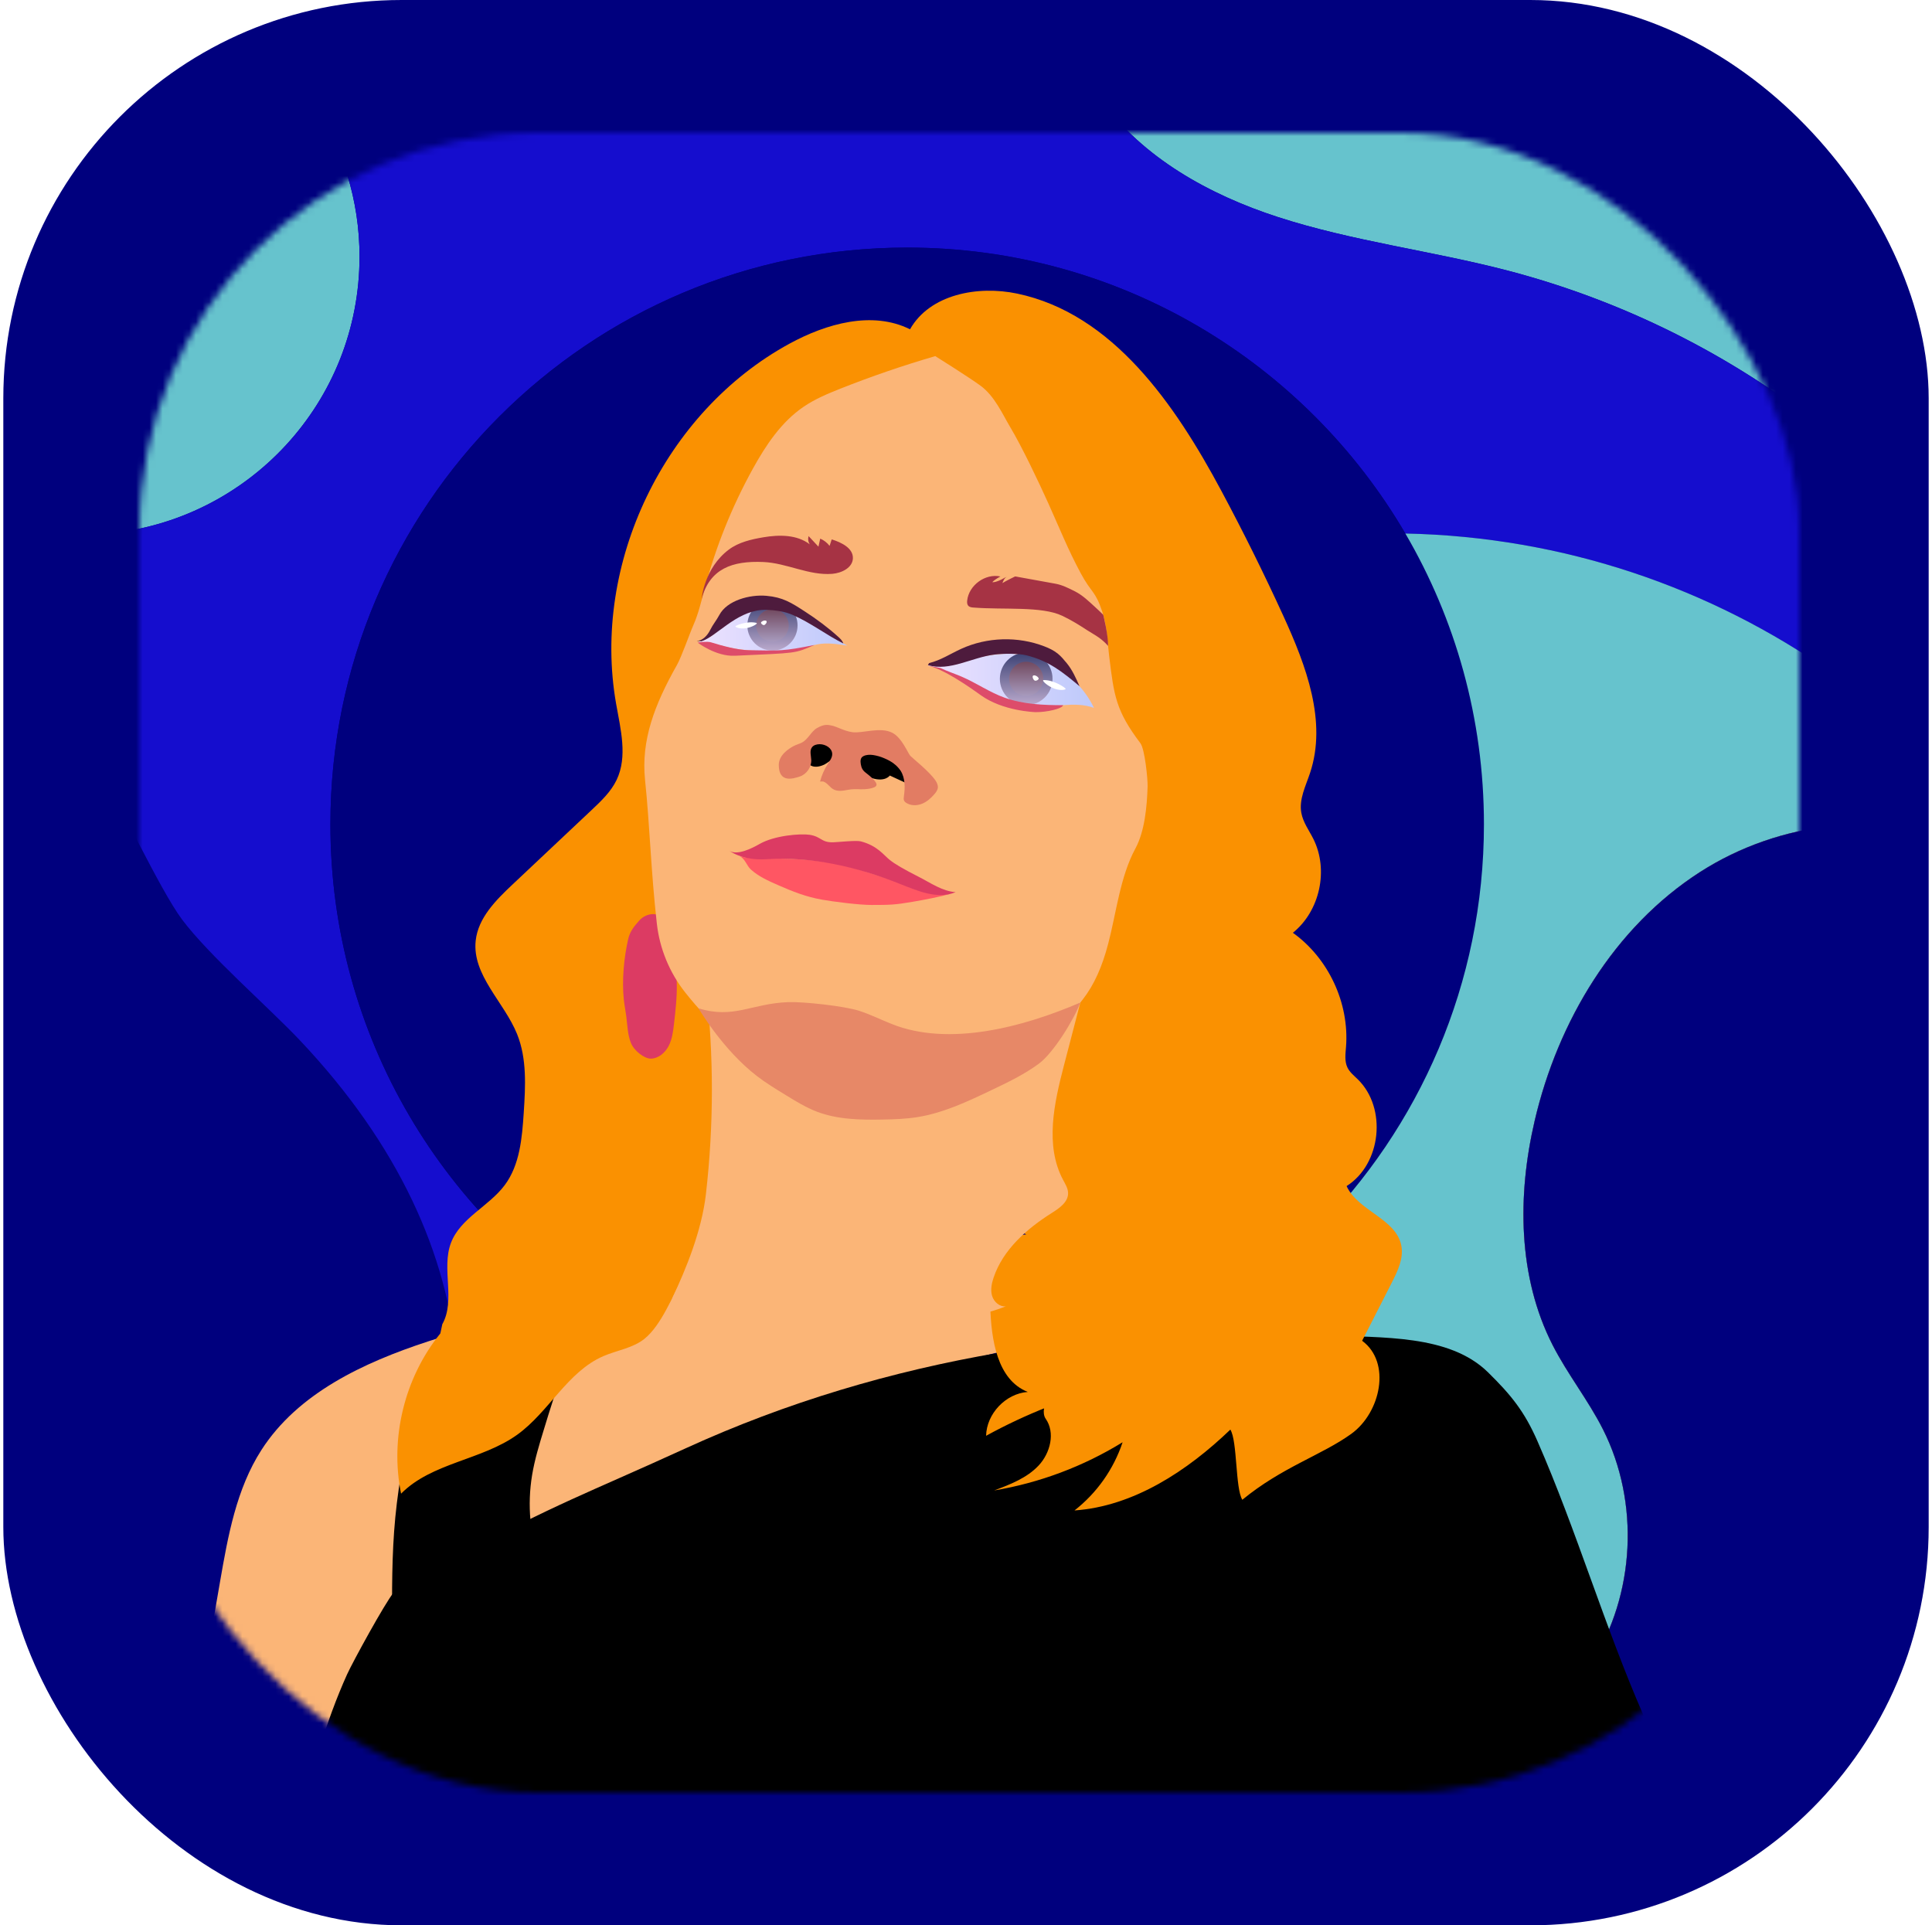 <svg width="291" height="290" viewBox="0 0 291 290" fill="none" xmlns="http://www.w3.org/2000/svg">
<g filter="url(#filter0_b_1170_2272)">
<rect x="0.5" width="290" height="290" rx="60" fill="#00007E"/>
</g>
<mask id="mask0_1170_2272" style="mask-type:alpha" maskUnits="userSpaceOnUse" x="21" y="20" width="250" height="250">
<rect x="21" y="20" width="250" height="250" rx="60" fill="#C4C4C4"/>
</mask>
<g mask="url(#mask0_1170_2272)">
<path d="M54.152 38.669C54.165 30.235 51.619 21.995 46.85 15.039H16V80.376C37.383 78.494 54.152 60.542 54.152 38.669Z" fill="#66C3CD"/>
<path d="M56.848 252.33C74.56 222.619 75.004 188.202 45.112 156.64C40.503 151.774 31.453 143.89 27.436 138.524C23.978 133.903 17.644 120.017 16 118.25V275.043H46.701C46.775 273.538 46.988 272.043 47.337 270.577C48.937 263.874 53.318 258.25 56.848 252.33Z" fill="#00007E"/>
<path d="M231.152 168.825C228.531 180.062 228.615 192.347 233.868 202.621C236.108 207.002 239.216 210.894 241.435 215.285C246.998 226.287 246.299 240.204 239.66 250.592C233.837 259.705 223.909 266.198 218.183 275.041H276V124.398C268.958 125.121 262.026 127.519 256.075 131.341C243.131 139.653 234.646 153.843 231.152 168.825Z" fill="#FA9101"/>
<path d="M192.449 32.684C203.743 36.353 215.638 37.767 227.128 40.768C244.442 45.303 260.629 53.377 274.667 64.48C275.113 64.834 275.558 65.193 276 65.557V15.039H165.85C172.09 23.759 182.159 29.341 192.449 32.684Z" fill="#66C3CD"/>
<path d="M276 65.557C275.559 65.193 275.115 64.834 274.667 64.48C260.629 53.377 244.442 45.303 227.128 40.768C215.638 37.767 203.743 36.351 192.449 32.684C182.159 29.341 172.09 23.759 165.85 15.039H46.85C51.619 21.995 54.165 30.235 54.152 38.669C54.152 60.542 37.383 78.494 16 80.376V118.246C17.644 120.013 23.978 133.899 27.436 138.52C31.453 143.887 40.503 151.769 45.112 156.636C75.004 188.198 74.56 222.615 56.848 252.326C53.318 258.246 48.937 263.87 47.336 270.573C46.987 272.039 46.774 273.534 46.701 275.039H123.087C104.791 254.929 93.443 228.387 92.835 199.204C67.069 184.131 49.764 156.169 49.764 124.168C49.764 76.188 88.657 37.292 136.639 37.292C168.645 37.292 196.607 54.602 211.679 80.367C235.587 80.865 257.725 88.571 276.002 101.401L276 65.557Z" fill="#150DCE"/>
<path d="M136.637 37.289C88.658 37.289 49.765 76.184 49.765 124.168C49.765 156.173 67.074 184.135 92.838 199.208C105.698 206.73 120.665 211.043 136.64 211.043C184.619 211.043 223.514 172.15 223.514 124.168C223.514 108.194 219.202 93.227 211.679 80.367C196.604 54.597 168.642 37.289 136.637 37.289Z" fill="#00007E"/>
<path d="M239.66 250.587C246.299 240.198 246.997 226.281 241.435 215.279C239.215 210.889 236.107 206.996 233.868 202.615C228.614 192.342 228.531 180.056 231.152 168.819C234.642 153.838 243.13 139.647 256.075 131.335C262.026 127.513 268.958 125.115 276 124.393V101.394C257.722 88.563 235.584 80.857 211.677 80.359C219.2 93.219 223.512 108.186 223.512 124.16C223.512 172.14 184.619 211.035 136.637 211.035C120.662 211.035 105.696 206.722 92.836 199.2C93.444 228.383 104.792 254.926 123.087 275.035H218.183C223.909 266.192 233.836 259.7 239.66 250.587Z" fill="#66C3CD"/>
<path d="M256.075 131.341C243.131 139.653 234.646 153.843 231.152 168.825C228.531 180.062 228.615 192.347 233.868 202.621C236.108 207.002 239.216 210.894 241.435 215.285C246.998 226.287 246.299 240.204 239.66 250.592C233.837 259.705 223.909 266.198 218.183 275.041H276V124.398C268.958 125.121 262.026 127.518 256.075 131.341Z" fill="#00007E"/>
<path d="M47.545 275.042C50.508 264.768 54.74 254.769 59.451 245.174C61.421 241.163 61.398 241.238 62.28 239.702C98.63 218.694 143.343 201.098 190.106 197.059L180.185 197.205C130.565 191.395 111.899 186.494 64.428 202.066C54.76 205.238 44.865 209.846 39.37 218.412C35.601 224.286 34.332 231.37 33.142 238.247L26.771 275.042H47.545Z" fill="#FBB577"/>
<path d="M68.31 199.747C65.953 202.009 64.21 204.833 63.246 207.953C62.882 209.141 62.633 210.36 62.385 211.578C61.239 217.205 60.091 222.851 59.539 228.57C58.998 234.189 59.036 239.844 59.074 245.488C62.629 242.172 67.35 240.469 71.896 238.744C73.704 238.058 75.529 237.341 77.069 236.168C78.608 234.996 79.839 233.29 80.01 231.364C80.081 230.581 79.972 229.786 79.899 229C79.689 226.723 79.773 224.429 80.147 222.173C80.533 219.851 81.224 217.592 81.912 215.341C82.838 212.309 83.769 209.273 84.913 206.317C85.688 204.315 86.571 202.119 85.857 200.095C85.144 198.071 82.942 196.853 80.8 196.689C78.657 196.524 76.541 197.211 74.523 197.955C72.504 198.7 68.31 199.747 68.31 199.747Z" fill="black"/>
<path d="M253.806 275.038C251.972 269.407 249.938 263.838 247.596 258.493C241.684 245.008 237.481 230.558 231.573 217.073C229.614 212.6 227.599 210.11 224.113 206.691C218.241 200.932 208.078 201.562 199.867 201.095C166.852 199.23 133.431 204.372 103.357 218.115C88.298 224.998 83.795 226.429 68.967 234.449C67.044 235.489 60.663 238.225 59.269 239.905C57.98 241.457 53.121 250.342 52.288 252.18C49.02 259.389 46.874 267.402 44.595 275.038H253.806Z" fill="black"/>
<path d="M66.322 200.849C60.936 207.498 58.707 216.599 60.41 224.984C65.04 220.297 72.567 219.946 77.915 216.098C82.696 212.657 85.472 206.607 90.879 204.268C92.95 203.373 95.329 203.069 97.082 201.647C99.615 199.593 101.299 195.213 102.861 192.349C106.144 186.332 112.572 185.365 119.344 184.3C131.153 182.439 143.832 180.695 154.581 185.925C150.108 186.321 149.012 192.306 149.151 196.794C149.303 201.769 150.174 207.83 154.804 209.66C151.481 209.903 148.599 212.936 148.527 216.266C151.531 214.617 154.638 213.161 157.827 211.906C157.317 211.061 156.92 212.874 157.49 213.68C158.98 215.786 158.202 218.867 156.436 220.746C154.67 222.626 152.162 223.591 149.748 224.498C156.602 223.347 163.168 220.882 169.087 217.239C167.734 221.301 165.214 224.874 161.841 227.511C170.778 226.887 178.854 221.535 185.318 215.333C186.387 217.049 186.053 224.188 187.121 225.902C193.09 220.991 199.07 219.186 203.523 215.98C207.975 212.774 209.586 205.207 205.166 201.954L209.641 193.179C210.529 191.437 211.444 189.525 211.065 187.606C210.266 183.546 204.555 182.418 202.827 178.655C208.061 175.335 208.941 166.897 204.506 162.568C203.944 162.019 203.304 161.515 202.96 160.81C202.498 159.863 202.656 158.75 202.738 157.7C203.258 151.11 200.111 144.348 194.735 140.5C198.802 137.234 200.157 131.026 197.819 126.361C197.17 125.066 196.264 123.86 196.007 122.434C195.637 120.389 196.669 118.392 197.324 116.421C199.901 108.675 196.733 100.291 193.343 92.866C190.411 86.448 187.278 80.127 183.946 73.904C176.993 60.923 167.623 47.25 153.212 44.223C147.27 42.974 140.066 44.319 137.067 49.599C131.387 46.772 124.474 48.733 118.903 51.77C100.092 62.028 89.079 84.912 92.8 106.011C93.476 109.841 94.551 113.96 92.877 117.47C92.03 119.244 90.567 120.634 89.137 121.982L77.189 133.233C74.679 135.597 72.011 138.267 71.648 141.696C71.099 146.888 75.932 150.923 77.886 155.764C79.382 159.478 79.144 163.632 78.884 167.627C78.632 171.423 78.299 175.454 76.025 178.505C73.636 181.71 69.347 183.464 67.927 187.201C66.448 191.089 68.649 195.832 66.62 199.462" fill="#FA9101"/>
<path d="M99.53 138.074C98.582 137.326 97.098 137.744 96.296 138.644C95.494 139.544 94.878 140.295 94.612 141.473C93.975 144.297 93.656 147.67 93.96 150.548C94.05 151.395 94.221 152.232 94.33 153.077C94.503 154.419 94.525 155.805 95.019 157.066C95.514 158.327 97.099 159.456 97.995 159.456C99.161 159.456 100.182 158.58 100.716 157.544C101.251 156.509 101.392 155.322 101.525 154.164C101.757 152.137 101.99 150.103 101.937 148.063C101.848 144.644 101.432 141.498 99.804 138.489L99.53 138.074Z" fill="#DC3B63"/>
<path d="M106.324 148.448C107.525 158.889 107.525 169.433 106.324 179.874C105.682 185.437 103.318 191.151 101.296 195.456C112.65 197.457 123.464 198.493 134.989 198.793C140.574 198.936 146.322 198.854 151.503 196.763C150.568 196.873 149.702 196.095 149.432 195.196C149.162 194.297 149.361 193.319 149.661 192.427C151.086 188.205 154.668 185.069 158.439 182.692C159.579 181.974 160.899 181.054 160.877 179.707C160.866 178.995 160.464 178.362 160.13 177.736C157.345 172.517 158.777 166.148 160.266 160.426L164.299 144.961L106.324 148.448Z" fill="#FBB577"/>
<path d="M140.871 53.641C136.038 55.048 131.278 56.68 126.591 58.536C124.678 59.295 122.764 60.099 121.061 61.253C117.695 63.533 115.363 67.04 113.397 70.6C110.25 76.299 107.812 82.362 106.137 88.654C105.639 90.52 105.211 92.415 104.428 94.182C103.833 95.531 102.669 98.913 101.944 100.196C98.587 106.144 96.536 111.512 97.158 117.48C97.896 124.568 98.027 131.095 98.938 139.159C99.372 142.926 100.846 146.497 103.195 149.474C107.246 154.566 109.484 156.214 115.874 157.452C120.651 158.378 130.136 159.241 134.99 159.574C142.076 160.06 149.386 159.258 155.777 156.16C162.168 153.062 165.109 149.026 166.916 142.158C168.152 137.457 168.704 132.072 171.019 127.797C172.414 125.22 172.76 121.518 172.853 118.471C172.887 117.356 172.437 112.834 171.766 111.943C168.081 107.054 167.788 104.835 167.056 98.757C166.788 96.529 166.729 94.248 166.021 92.12C164.952 88.914 164.397 89.353 162.799 86.379C160.848 82.751 159.642 79.677 157.913 75.843C156.45 72.598 153.947 67.318 152.12 64.264C151.008 62.404 149.817 59.663 147.704 58.109C145.961 56.823 140.871 53.641 140.871 53.641Z" fill="#FBB577"/>
<path d="M140.395 100.066C144.286 100.029 148.047 98.456 151.934 98.469C157.281 98.486 162.482 101.79 164.769 106.623C161.827 105.547 158.563 106.662 155.438 106.434C149.8 106.022 145.307 101.35 139.761 100.255" fill="url(#paint0_linear_1170_2272)"/>
<path d="M154.567 106.215C156.757 106.215 158.534 104.439 158.534 102.248C158.534 100.057 156.757 98.281 154.567 98.281C152.376 98.281 150.6 100.057 150.6 102.248C150.6 104.439 152.376 106.215 154.567 106.215Z" fill="url(#paint1_linear_1170_2272)"/>
<path style="mix-blend-mode:multiply" d="M151.993 102.253C151.993 102.763 152.144 103.26 152.427 103.684C152.71 104.107 153.112 104.437 153.582 104.632C154.052 104.827 154.57 104.878 155.07 104.779C155.569 104.68 156.028 104.434 156.388 104.074C156.748 103.714 156.993 103.256 157.092 102.756C157.192 102.257 157.141 101.739 156.946 101.269C156.751 100.798 156.421 100.396 155.997 100.113C155.574 99.83 155.076 99.68 154.567 99.68C153.884 99.68 153.23 99.951 152.747 100.434C152.265 100.916 151.993 101.571 151.993 102.253Z" fill="url(#paint2_linear_1170_2272)"/>
<path d="M157.197 102.438C156.799 102.448 157.812 103.387 158.857 103.743C159.794 104.061 160.515 103.897 160.516 103.76C160.516 103.623 158.765 102.398 157.197 102.438Z" fill="white"/>
<path d="M156.428 102.132C156.215 101.776 155.737 101.637 155.589 101.785C155.442 101.932 155.644 102.443 155.874 102.522C156.104 102.601 156.547 102.329 156.428 102.132Z" fill="white"/>
<path d="M139.929 99.879C141.655 99.474 143.167 98.466 144.779 97.73C148.681 95.949 153.302 95.812 157.302 97.358C158.011 97.631 158.708 97.96 159.301 98.435C159.824 98.854 160.253 99.375 160.679 99.892C161.523 100.921 162.061 102.14 162.598 103.359C159.974 101.157 157.967 99.556 154.645 98.716C153.408 98.402 151.143 98.424 149.763 98.598C146.325 99.031 143.094 101.152 139.765 100.19L139.929 99.879Z" fill="#4E1B3D"/>
<path d="M105.351 96.64C107.037 96.267 108.231 94.823 109.613 93.79C111.613 92.309 114.099 91.638 116.573 91.911C120.67 92.383 123.981 95.326 127.628 97.247C126.121 97.007 124.576 96.767 123.08 97.062C122.235 97.229 121.431 97.561 120.592 97.758C119.459 98.024 118.284 98.035 117.12 98.043C114.555 98.057 111.96 98.051 109.464 97.458C108.015 97.114 106.55 96.57 105.077 96.794" fill="url(#paint3_linear_1170_2272)"/>
<path d="M116.345 97.99C118.435 97.99 120.129 96.296 120.129 94.206C120.129 92.116 118.435 90.422 116.345 90.422C114.256 90.422 112.562 92.116 112.562 94.206C112.562 96.296 114.256 97.99 116.345 97.99Z" fill="url(#paint4_linear_1170_2272)"/>
<path style="mix-blend-mode:multiply" d="M113.89 94.205C113.89 94.69 114.033 95.165 114.303 95.569C114.573 95.973 114.956 96.288 115.405 96.474C115.854 96.66 116.347 96.708 116.824 96.614C117.3 96.519 117.738 96.285 118.081 95.942C118.424 95.599 118.658 95.161 118.753 94.685C118.848 94.208 118.799 93.715 118.614 93.266C118.428 92.817 118.113 92.434 117.709 92.164C117.305 91.894 116.831 91.75 116.345 91.75C115.694 91.75 115.07 92.009 114.609 92.469C114.149 92.929 113.89 93.554 113.89 94.205Z" fill="url(#paint5_linear_1170_2272)"/>
<path d="M113.926 93.821C114.272 93.905 113.206 94.534 112.223 94.642C111.343 94.741 110.744 94.458 110.769 94.339C110.795 94.22 112.562 93.486 113.926 93.821Z" fill="white"/>
<path d="M114.658 93.706C114.911 93.438 115.358 93.407 115.458 93.564C115.559 93.72 115.285 94.129 115.07 94.154C114.856 94.179 114.515 93.856 114.658 93.706Z" fill="white"/>
<path d="M104.92 96.567C105.84 96.495 106.558 95.718 106.968 94.89C107.377 94.061 107.912 93.45 108.345 92.634C109.512 90.426 112.944 89.523 115.432 89.743C117.92 89.963 119.169 90.767 121.265 92.128C123.024 93.268 124.717 94.522 126.271 95.932C126.579 96.212 126.895 96.517 127.015 96.916C124.485 95.657 122.197 93.862 119.446 92.642C118.861 92.386 118.248 92.198 117.62 92.082C117.184 92.011 115.809 91.781 114.709 91.876C110.742 92.219 107.932 95.857 105.663 96.589" fill="#4E1B3D"/>
<path d="M111.452 128.992C112.241 129.371 112.459 130.397 113.11 130.982C114.286 132.04 115.737 132.681 117.211 133.328C119.41 134.293 121.406 135.082 123.77 135.504C125.551 135.823 129.453 136.313 131.261 136.31C133.985 136.306 134.732 136.3 137.417 135.841C139.437 135.494 141.644 135.069 143.34 134.585C142.157 134.812 141.19 134.807 140.035 134.524C139.306 134.345 138.578 134.168 137.855 133.968C136.991 133.73 136.093 133.166 135.248 132.87C133.938 132.411 132.252 131.911 130.935 131.471C125.962 129.81 122.193 129.42 117.11 129.303C115.662 129.269 112.949 129.407 111.559 129.002" fill="#FF5663"/>
<path d="M109.838 128.146C111.48 129.23 113.513 129.541 115.408 129.417C122.211 128.971 129.177 130.592 135.507 133.121C138.221 134.204 141.248 135.517 143.94 134.379C141.924 134.241 140.199 132.998 138.398 132.081C136.111 130.917 134.86 130.198 133.99 129.506C133.12 128.815 132.148 127.374 129.645 126.728C128.949 126.549 126.197 126.852 125.479 126.871C123.663 126.912 123.714 126.002 121.917 125.737C120.537 125.534 116.64 125.84 114.413 127.12C113.193 127.821 111.039 128.881 109.837 128.149" fill="#DC3B63"/>
<path d="M105.683 90.181C106.933 85.647 110.279 84.45 114.978 84.652C118.5 84.804 121.845 86.718 125.36 86.433C126.774 86.318 128.414 85.518 128.464 84.1C128.517 82.562 126.745 81.704 125.275 81.246L124.953 82.224C124.584 81.746 124.1 81.37 123.546 81.13L123.275 82.341L121.79 80.748C121.728 80.956 121.711 81.174 121.742 81.388C121.773 81.603 121.85 81.808 121.969 81.99C120.045 80.514 117.374 80.524 114.983 80.928C113.151 81.238 111.257 81.671 109.771 82.787C106.052 85.58 105.683 90.181 105.683 90.181Z" fill="#A63344"/>
<path d="M105.211 151.871C110.494 153.526 113.189 151.153 118.719 150.945C120.998 150.858 127.278 151.545 129.446 152.263C131.099 152.81 132.668 153.578 134.282 154.228C142.942 157.709 154.146 154.696 162.72 151.008C161.763 153.572 158.683 158.583 156.482 160.212C154.28 161.841 151.791 163.03 149.319 164.208C145.757 165.906 142.137 167.623 138.243 168.255C136.506 168.54 134.741 168.599 132.981 168.632C129.612 168.695 126.154 168.642 123.008 167.433C121.384 166.809 119.89 165.892 118.406 164.981C116.91 164.062 115.398 163.153 114.006 162.079C108.787 158.054 105.211 151.871 105.211 151.871Z" fill="#E78867"/>
<path d="M124.128 115.18C124.128 115.18 127.125 113.654 125.405 112.14C123.686 110.626 120.262 113.196 119.493 116.571L121.822 115.076C121.822 115.076 122.493 115.931 124.128 115.18Z" fill="black"/>
<path d="M131.383 117.218C131.383 117.218 127.775 115.961 129.603 114.128C131.431 112.294 135.636 114.614 136.863 118.128L134.026 116.816C134.026 116.816 133.34 117.818 131.383 117.218Z" fill="black"/>
<path d="M123.52 117.723C123.76 116.778 124.156 115.879 124.691 115.063C124.996 114.597 125.361 114.115 125.349 113.558C125.329 112.68 124.351 112.099 123.474 112.094C123.036 112.094 122.559 112.211 122.298 112.563C121.909 113.085 122.165 113.814 122.191 114.465C122.234 115.551 121.494 116.621 120.464 116.964C119.434 117.307 117.301 117.961 117.301 115.227C117.301 113.731 118.785 112.785 119.501 112.396C119.919 112.169 120.389 112.051 120.81 111.832C121.731 111.351 122.18 110.151 123.086 109.646C124.167 109.042 124.683 109.168 125.262 109.284C126.078 109.448 127.089 110.096 128.371 110.282C129.897 110.504 132.599 109.419 134.432 110.391C135.857 111.144 136.755 113.454 137.106 113.841C137.408 114.173 139.991 116.203 140.905 117.564C141.126 117.896 141.308 118.284 141.256 118.679C141.211 119.023 140.995 119.32 140.771 119.584C140.242 120.211 139.611 120.777 138.848 121.076C138.085 121.375 137.171 121.373 136.485 120.925C136.363 120.853 136.261 120.753 136.188 120.632C136.081 120.432 136.117 120.189 136.145 119.964C136.331 118.652 136.359 117.228 135.66 116.102C135.108 115.211 134.171 114.626 133.205 114.219C132.664 113.982 132.094 113.816 131.51 113.726C131.011 113.655 130.479 113.668 130.032 113.901C129.586 114.134 129.573 114.613 129.655 115.108C129.743 115.652 129.931 116.026 130.367 116.366C130.803 116.707 132.171 117.751 132.012 118.278C131.852 118.805 130.216 118.908 129.657 118.884C128.963 118.856 128.375 118.837 127.695 118.971C126.958 119.114 126.144 119.251 125.495 118.871C124.938 118.545 124.59 117.881 123.968 117.708C123.884 117.687 123.52 117.723 123.52 117.723Z" fill="#E27C63"/>
<path d="M166.902 97.287C166.918 95.565 166.174 92.618 166.169 92.603C165.742 92.17 165.314 91.776 164.903 91.398C163.93 90.506 163.031 89.634 161.85 89.043C160.884 88.561 160.003 88.108 158.942 87.916L152.909 86.822C152.909 86.822 151.627 87.436 150.98 87.831C151.152 87.426 151.264 87.071 151.661 86.875C151.205 87.059 150.954 87.26 150.499 87.445C150.165 87.579 149.819 87.716 149.461 87.696C149.77 87.302 150.689 86.831 150.689 86.831C148.409 86.34 145.916 88.153 145.677 90.47C145.65 90.733 145.657 91.023 145.827 91.226C146.01 91.445 146.325 91.492 146.61 91.511C151.195 91.874 156.886 91.28 159.987 92.749C161.295 93.368 162.519 94.117 163.727 94.912C164.32 95.302 164.951 95.632 165.527 96.044C166.031 96.407 166.492 96.825 166.904 97.29L166.902 97.287Z" fill="#A63344"/>
<path d="M122.697 97.145C117.939 98.094 117.586 98.019 112.735 97.936C111.168 97.91 108.775 97.284 107.055 96.739C106.588 96.592 105.208 96.722 105.077 96.787C105.077 96.787 107.824 98.904 110.683 98.773C120.169 98.337 119.616 98.473 122.697 97.145Z" fill="#DD4C6A"/>
<path d="M141.655 100.616C142.696 101.123 143.805 101.471 144.869 101.931C147.077 102.883 149.078 104.295 151.344 105.099C154.132 106.088 157.158 106.217 160.117 106.221C160.058 106.733 157.656 107.289 155.997 107.267C155.881 107.267 151.052 107.115 147.72 104.711C145.779 103.309 142.105 100.779 139.768 100.258" fill="#DD4C6A"/>
</g>
<defs>
<filter id="filter0_b_1170_2272" x="-19.5" y="-20" width="330" height="330" filterUnits="userSpaceOnUse" color-interpolation-filters="sRGB">
<feFlood flood-opacity="0" result="BackgroundImageFix"/>
<feGaussianBlur in="BackgroundImageFix" stdDeviation="10"/>
<feComposite in2="SourceAlpha" operator="in" result="effect1_backgroundBlur_1170_2272"/>
<feBlend mode="normal" in="SourceGraphic" in2="effect1_backgroundBlur_1170_2272" result="shape"/>
</filter>
<linearGradient id="paint0_linear_1170_2272" x1="139.765" y1="102.545" x2="164.773" y2="102.545" gradientUnits="userSpaceOnUse">
<stop stop-color="#EEE2FF"/>
<stop offset="1" stop-color="#BDC9FB"/>
</linearGradient>
<linearGradient id="paint1_linear_1170_2272" x1="154.567" y1="106.215" x2="154.567" y2="98.281" gradientUnits="userSpaceOnUse">
<stop stop-color="#BAA9CC"/>
<stop offset="0.96" stop-color="#404577"/>
</linearGradient>
<linearGradient id="paint2_linear_1170_2272" x1="154.568" y1="104.828" x2="154.568" y2="99.68" gradientUnits="userSpaceOnUse">
<stop stop-color="#A79ABD"/>
<stop offset="0.99" stop-color="#724A60"/>
</linearGradient>
<linearGradient id="paint3_linear_1170_2272" x1="105.077" y1="94.945" x2="127.628" y2="94.945" gradientUnits="userSpaceOnUse">
<stop stop-color="#EEE2FF"/>
<stop offset="1" stop-color="#BDC9FB"/>
</linearGradient>
<linearGradient id="paint4_linear_1170_2272" x1="116.345" y1="97.99" x2="116.345" y2="90.423" gradientUnits="userSpaceOnUse">
<stop stop-color="#BAA9CC"/>
<stop offset="0.96" stop-color="#404577"/>
</linearGradient>
<linearGradient id="paint5_linear_1170_2272" x1="116.345" y1="96.66" x2="116.345" y2="91.75" gradientUnits="userSpaceOnUse">
<stop stop-color="#A79ABD"/>
<stop offset="0.99" stop-color="#724A60"/>
</linearGradient>
</defs>
</svg>
